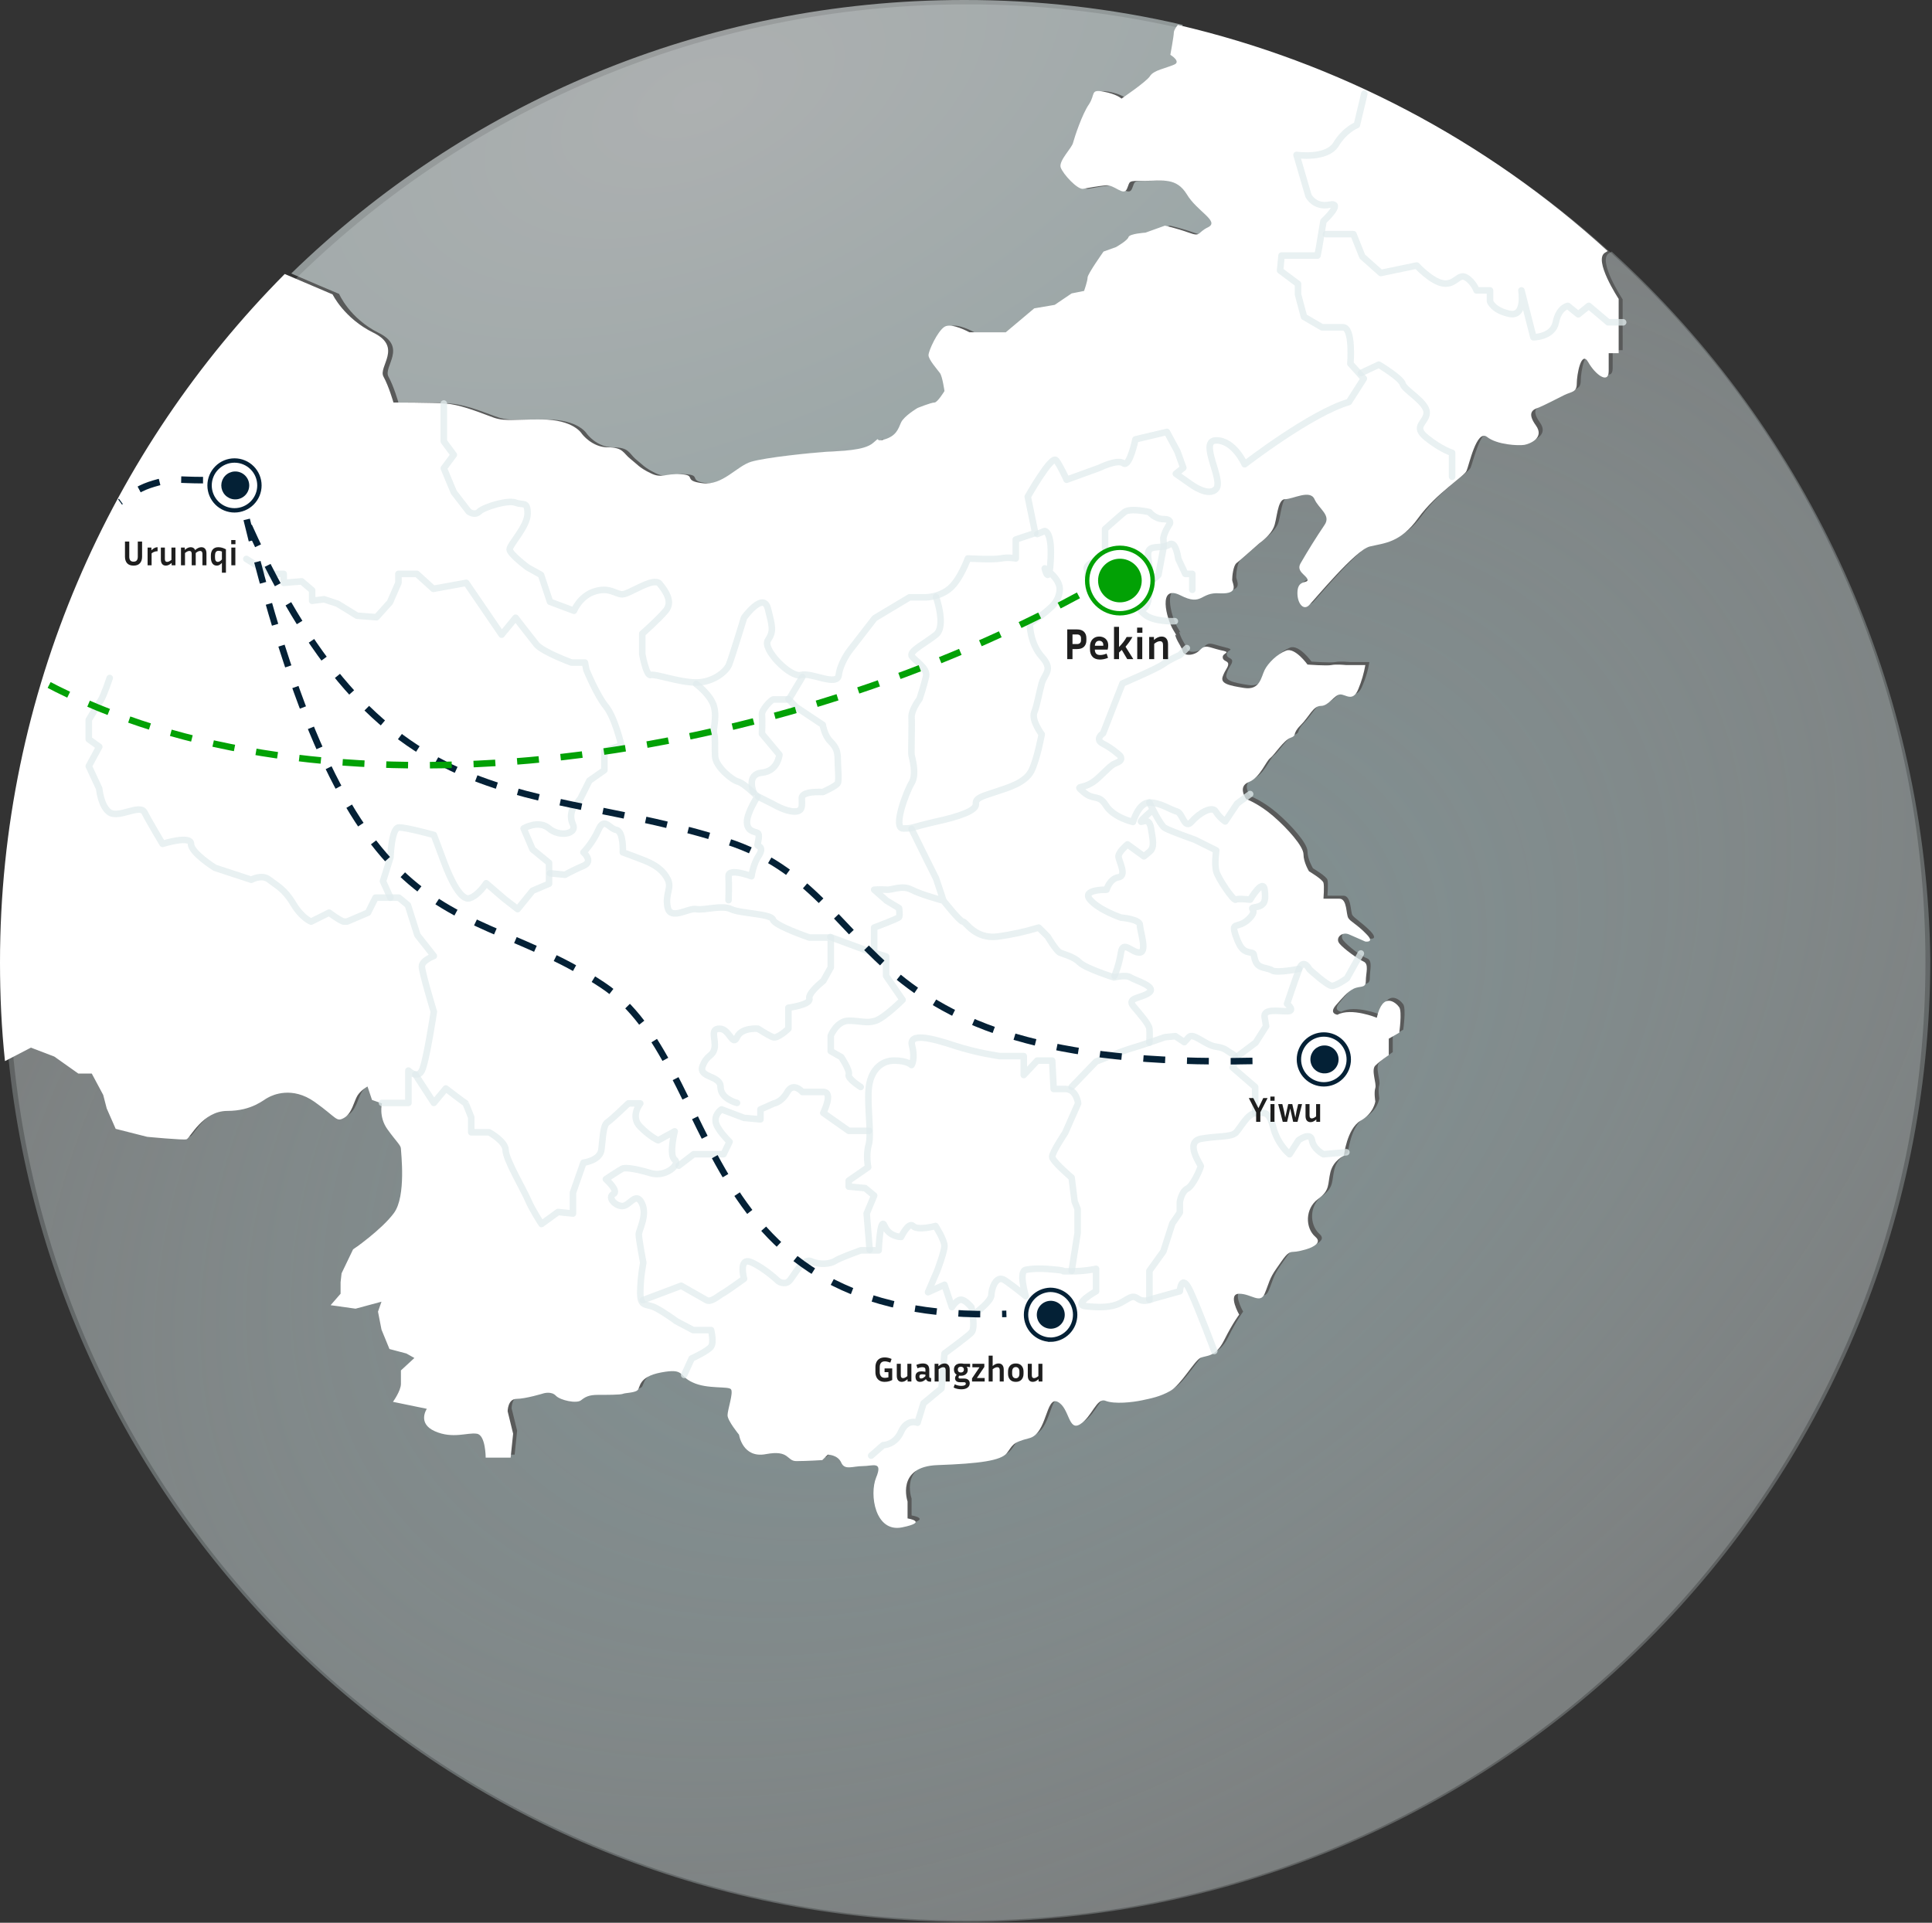 <svg width="885" height="881" viewBox="0 0 885 881" fill="none" xmlns="http://www.w3.org/2000/svg">
<rect x="0" y="0" width="885" height="881" fill="#333333" stroke="none"/>
<g clip-path="url(#clip0_4_36)">
<path d="M443 880C685.453 880 882 683.453 882 441C882 198.547 685.453 2 443 2C200.547 2 4 198.547 4 441C4 683.453 200.547 880 443 880Z" fill="url(#paint0_radial_4_36)" fill-opacity="0.2"/>
<path opacity="0.55" d="M173.38 152.47C186.85 159.09 175.43 168 177.94 172.56C180.46 177.13 182.51 184.43 182.51 184.43C182.51 184.43 200.11 184.43 206.27 184.89C212.44 185.34 219.74 188.09 226.37 190.59C232.99 193.1 235.27 192.19 250.13 192.19C265.2 192.19 268.86 198.81 268.86 198.81C268.86 198.81 273.42 204.97 280.74 204.97C288.04 204.97 288.04 207.48 291.01 210.22C294.21 212.73 295.13 214.33 300.38 216.84C305.63 219.35 307 216.84 314.31 217.3C321.62 217.75 314.77 220.5 324.14 221.4C333.5 222.55 339.67 213.65 346.29 211.6C352.92 209.54 373.7 207.48 380.56 207.03C387.18 206.57 398.14 206.57 402.26 202.92C406.36 199.27 402.26 202.92 407.51 201.32C412.76 199.72 413.68 196.76 415.05 193.56C416.42 190.36 422.59 186.94 422.59 186.94C422.59 186.94 428.75 184.43 430.35 184.43C431.95 184.43 434.92 179.18 434.92 179.18C434.92 179.18 433.78 172.56 432.87 170.96C431.72 169.36 427.61 164.8 427.61 162.75C427.61 160.69 431.72 151.79 434.92 149.74C438.12 147.68 446.34 152.24 446.34 152.24H463.02L476.04 141.29L485.4 139.69L493.17 134.44L498.88 133.3C498.88 133.3 500.48 128.74 500.48 127.14C500.48 125.54 507.78 115.27 507.78 115.27L513.5 113.21C513.5 113.21 518.75 110.01 519.21 108.65C519.67 107.05 526.98 106.59 526.98 106.59L535.88 103.39C535.88 103.39 541.14 104.54 546.85 106.59C552.56 108.65 550.5 106.59 555.75 104.09C561.01 101.57 550.5 96.78 545.94 89.02C541.37 81.26 534.97 82.86 526.74 82.86C518.53 82.86 520.12 82.86 518.53 86.51C516.93 90.16 512.82 84.45 508.7 84.91C504.6 85.37 500.94 86.05 498.42 86.51C495.92 86.96 489.06 79.89 488.14 76.69C487 73.49 493.4 67.79 493.86 65.29C494.31 62.77 497.96 52.27 501.16 47.71C504.36 43.14 501.62 41.09 507.79 42C513.96 43.14 516.01 45.2 516.01 45.2C516.01 45.2 527.43 37.43 529.03 34.92C530.63 32.42 536.34 31.27 540 29.67C543.65 28.07 538.4 25.11 538.4 25.11C538.4 25.11 540 16.21 540 14.84C540 14.15 540.91 12.78 541.83 11.41C508.952 3.772 475.304 -0.056 441.55 0C321.62 0 212.89 47.93 133.4 125.31C139.11 127.82 155.33 134.67 155.33 134.67C155.33 134.67 160.13 145.86 173.37 152.47H173.38Z" fill="url(#paint1_radial_4_36)"/>
<path opacity="0.55" d="M738.27 115.27C738.04 115.5 737.59 115.72 737.13 115.95C731.42 119.15 743.3 137.18 743.3 137.18V160.46H738.73V168.68C738.73 174.84 732.56 170.28 729.36 164.58C726.16 158.86 724.11 170.28 724.11 174.38C724.11 178.5 721.6 178.04 718.4 179.64C715.2 181.24 709.49 184.2 706.75 185.34C704.01 186.48 701.27 187.85 705.38 193.56C709.48 199.26 702.87 201.78 700.12 202.46C697.62 202.92 687.79 202.46 682.99 198.81C678.42 195.16 674.77 211.82 673.63 214.33C672.48 216.84 659.69 224.6 651.47 236.01C643.25 247.43 635.94 247.43 629.31 249.03C622.69 250.63 603.96 273.45 601.44 275.96C598.94 278.47 595.74 274.36 596.19 269.34C596.65 264.32 601.44 266.14 600.76 264.09C600.3 262.04 595.51 260.44 597.56 256.79C601.008 250.803 604.667 244.939 608.53 239.21C611.73 234.65 606.01 231.91 603.96 227.34C601.9 222.78 594.13 227.34 590.48 227.34C586.83 227.34 586.83 237.16 585.23 240.35C583.63 243.55 579.97 246.51 578.6 247.65C577 248.8 569.7 255.42 568.32 256.55C566.72 257.7 566.27 262.72 566.27 264.32C566.27 265.92 569.92 270.94 560.56 270.48C551.19 270.02 552.79 276.64 542.51 271.39C532.23 266.14 536.34 282.35 539.31 287.37C542.51 292.62 539.31 287.37 540.45 290.57C541.6 293.77 542.97 295.13 543.65 297.19C544.11 299.24 548.91 299.24 551.42 296.5C553.93 293.76 555.07 295.13 560.78 296.5C566.5 297.87 561.93 297.64 561.93 299.7C561.93 301.75 564.43 301.3 564.43 302.9C564.43 304.5 562.84 305.4 561.93 308.6C560.78 311.8 564.43 312.7 571.75 313.85C579.05 314.99 579.51 308.6 581.11 305.63C582.71 302.43 586.83 298.33 590.94 296.73C595.04 295.13 600.76 303.13 600.76 303.13C600.76 303.13 609.66 303.81 611.72 303.35C613.78 302.89 618.35 303.35 618.35 303.35H627.25C627.25 303.35 626.8 307.91 624.05 314.31C621.55 320.47 618.35 316.81 615.84 316.81C613.32 316.81 610.58 322.07 606.93 322.07C603.27 322.07 601.67 326.63 597.56 330.97C593.45 335.07 595.96 335.53 592.99 336.67C589.79 337.82 585.69 344.44 583.63 346.03C581.57 347.63 579.06 354.93 573.8 356.99C568.55 359.05 572.66 364.75 572.66 364.75C572.66 364.75 578.37 366.81 585 372.51C591.62 378.21 598.93 386.44 598.93 390.09C598.93 393.74 601.44 397.85 601.44 397.85C601.44 397.85 607.61 401.5 608.07 403.1C608.52 404.7 608.07 410.4 608.07 410.4H615.37C619.03 410.4 618.57 417.7 619.49 419.3C620.63 420.9 623.6 422.5 627.71 426.6C631.82 430.94 627.26 430.03 627.26 430.03L619.95 426.83C616.29 425.23 613.32 428.43 615.38 430.95C617.43 433.45 623.6 438.25 626.34 439.16C628.85 440.3 627.48 444.41 627.48 448.06C627.48 451.72 624.98 450.12 621.78 451.72C618.58 453.32 616.52 455.82 613.55 459.48C610.35 463.13 614.46 463.58 614.46 463.58C620.63 460.16 632.51 464.96 632.51 464.96C635.25 452.63 641.41 458.11 642.79 460.16C644.16 462.22 642.79 471.8 642.79 471.8L637.99 474.54V482.07C637.99 482.07 633.88 484.81 631.82 486.87C629.77 488.92 632.51 495.08 631.82 497.14C631.14 499.19 631.82 503.3 631.82 503.3C631.82 503.3 631.14 508.78 624.97 512.2C618.8 515.63 617.43 528.18 617.43 528.18C617.43 528.18 612.63 530.24 611.27 535.71C609.9 541.19 611.27 543.93 605.55 548.04C599.85 552.14 599.62 561.05 604.41 565.39C609.21 569.49 596.88 572.23 594.13 572.23C591.39 572.23 590.03 574.97 586.6 579.77C583.17 584.56 583.17 586.61 581.11 591.41C579.06 596.21 574.95 591.41 569.46 591.41C563.98 591.41 569.46 600.99 569.46 600.99C569.46 600.99 566.72 604.42 562.61 612.63C558.5 620.85 554.39 619.48 551.65 620.85C548.91 622.22 542.74 633.18 537.95 635.92C533.15 638.66 529.03 639.34 524.92 640.25C520.81 641.17 512.59 642.08 508.25 640.48C504.13 638.88 502.08 647.78 496.6 651.21C491.11 654.63 491.8 643.68 486.32 640.94C480.83 638.2 481.52 655.32 473.3 657.6C465.07 659.66 465.76 661.02 463.02 664.45C460.28 667.87 450.68 669.25 431.27 669.93C411.85 670.61 417.57 686.59 417.57 686.59V694.35C417.57 694.35 427.38 695.95 415.05 698.45C402.71 700.97 399.97 683.39 403.17 675.63C406.37 667.87 401.57 670.38 397 670.38C392.44 670.38 388.78 672.44 387.18 668.78C385.58 665.13 381.01 665.13 381.01 665.13L378.51 667.64C378.51 667.64 371.19 668.1 366.62 668.1C362.05 668.1 363.42 662.85 352.69 664.9C341.72 666.96 340.35 656 340.35 656C340.35 656 335.1 649.84 335.1 647.1C335.1 644.6 337.61 636.83 336.7 635.23C335.56 633.63 325.74 635.23 319.11 632.03C312.49 628.84 315.45 625.42 304.71 627.47C293.76 629.53 295.35 634.77 293.76 635.69C292.16 636.83 288.04 636.83 287.13 637.29C286.22 637.74 279.83 637.74 275.71 637.74C271.6 637.74 270 638.88 267.94 640.25C265.89 641.85 258.58 640.25 256.52 638.2C254.47 636.15 250.82 637.06 250.82 637.06C250.82 637.06 242.59 639.56 238.48 639.56C234.36 639.56 234.36 645.28 234.36 645.28L236.88 655.55L235.74 666.5H224.3C224.3 666.5 224.3 656.23 220.2 655.55C216.08 655.09 209.23 658.05 201 654.41C192.78 650.75 197.35 644.13 197.35 644.13L181.82 640.93C181.82 640.93 185.47 635.69 185.47 632.73V626.56L191.64 620.86L187.98 618.8L180.22 616.74L176.56 607.84L174.96 599.62L176.56 595.06L164.68 598.26L153.26 596.66L157.83 591.41V586.16L158.29 582.05L163.54 571.09C163.54 571.09 176.56 562.19 182.27 554.43C187.98 546.67 185.47 526.58 185.47 524.99C185.47 523.39 183.42 521.79 179.3 516.09C175.2 510.38 176.8 504.21 176.8 504.21L172.22 502.61L170.17 496.45C170.17 496.45 166.97 498.05 165.6 500.56C164 503.07 163.09 508.78 159.43 510.83C155.78 512.89 156.23 510.83 145.95 503.53C135.67 496.23 126.77 500.33 124.71 501.48C122.65 502.62 117.41 507.64 105.98 507.64C94.56 507.64 88.85 519.96 87.25 520.64C85.65 521.11 69.2 519.51 69.2 519.51L54.81 515.86L50.7 506.5L49.1 500.33L43.85 490.52H37.68L26.72 482.76L15.75 478.65L3.87 484.81C26.49 707.13 214.48 880.61 442.91 880.61C686.64 880.61 884.22 683.17 884.22 439.61C883.423 378.43 870.054 318.068 844.945 262.272C819.836 206.476 783.522 156.44 738.26 115.27H738.27Z" fill="url(#paint2_radial_4_36)"/>
<path d="M24.9 484.13L35.86 491.89H42.03L47.28 501.7L48.88 507.87L52.99 517.23L67.39 520.88C67.39 520.88 84.06 522.48 85.43 522.02C87.03 521.56 92.74 509.01 104.16 509.01C115.58 509.01 120.84 503.76 122.89 502.85C124.95 501.7 133.86 497.6 144.14 504.9C154.42 512.2 153.96 514.26 157.61 512.2C161.27 510.15 162.18 504.44 163.78 501.93C165.38 499.43 168.35 497.83 168.35 497.83L170.41 503.99L174.97 505.59C174.97 505.59 173.37 511.75 177.49 517.45C181.59 523.16 183.65 524.75 183.65 526.35C183.65 527.95 186.17 548.04 180.45 555.8C174.75 563.56 161.73 572.46 161.73 572.46L156.47 583.42L156.01 587.52V592.78L151.45 598.03L162.87 599.63L174.75 596.43L173.15 600.99L174.75 609.21L178.4 618.11L186.17 620.17L189.82 622.22L183.65 627.92V634.09C183.65 637.29 180 642.31 180 642.31L195.53 645.51C195.53 645.51 190.96 652.12 199.19 655.78C207.41 659.43 214.26 656.23 218.38 656.92C222.48 657.37 222.48 667.87 222.48 667.87H233.91L235.05 656.92L232.54 646.65C232.54 646.65 232.54 640.94 236.64 640.94C240.76 640.94 248.98 638.43 248.98 638.43C248.98 638.43 252.64 637.29 254.69 639.57C256.75 641.62 264.06 643.22 266.12 641.62C268.17 640.02 269.77 639.12 273.88 639.12C277.99 639.12 284.16 639.12 285.3 638.66C286.22 638.2 290.56 638.2 291.93 637.06C293.53 635.92 291.93 630.9 302.89 628.84C313.86 626.79 310.66 630.44 317.29 633.41C323.91 636.61 333.96 635.01 334.87 636.61C336.01 638.2 333.27 645.96 333.27 648.47C333.27 650.98 338.53 657.37 338.53 657.37C338.53 657.37 340.13 668.33 350.86 666.27C361.83 664.22 360.23 669.47 364.8 669.47C369.36 669.47 376.67 669.01 376.67 669.01L379.19 666.51C379.19 666.51 383.75 666.51 385.35 670.16C386.95 673.81 390.61 671.76 395.18 671.76C399.74 671.76 404.54 669.24 401.34 677C398.14 684.76 400.89 702.34 413.22 699.83C425.56 697.32 415.73 695.72 415.73 695.72V687.96C415.73 687.96 410.25 671.98 429.44 671.3C448.86 670.61 458.45 669.24 461.19 665.82C463.93 662.39 463.25 661.02 471.47 658.97C479.69 656.92 479.01 639.57 484.49 642.31C489.97 645.05 489.29 656.01 494.77 652.58C500.25 649.16 502.31 640.25 506.42 641.85C510.53 643.45 518.75 642.54 523.09 641.62C527.21 640.72 531.32 640.02 536.11 637.29C540.91 634.55 547.08 623.59 549.82 622.22C552.56 620.85 556.67 622.22 560.78 614C564.9 605.79 567.64 602.36 567.64 602.36C567.64 602.36 562.15 592.78 567.64 592.78C573.12 592.78 577.24 597.58 579.29 592.78C581.34 587.98 581.34 585.93 584.77 581.14C588.2 576.34 589.57 573.6 592.31 573.6C595.05 573.6 607.38 570.86 602.59 566.76C597.79 562.65 597.79 553.75 603.73 549.41C609.43 545.3 608.07 542.56 609.43 537.08C610.81 531.6 615.61 529.55 615.61 529.55C615.61 529.55 616.98 517.23 623.14 513.57C629.31 510.15 630 504.67 630 504.67C630 504.67 629.31 500.57 630 498.51C630.68 496.45 627.94 490.29 630 488.24C632.05 486.18 636.16 483.44 636.16 483.44V475.91L640.96 473.17C640.96 473.17 642.33 463.58 640.96 461.53C639.59 459.48 633.42 454 630.68 466.33C630.68 466.33 619.03 461.53 612.64 464.95C612.64 464.95 608.75 464.5 611.72 460.85C614.92 457.19 616.98 454.68 619.95 453.08C623.15 451.48 625.65 453.08 625.65 449.43C625.65 445.78 627.25 441.67 624.52 440.53C622 439.39 615.61 434.83 613.55 432.31C611.5 429.81 614.69 426.61 618.12 428.21L625.42 431.41C625.42 431.41 630 432.09 625.89 427.98C621.77 423.64 618.58 422.28 617.66 420.68C616.52 419.08 617.21 411.78 613.55 411.78H606.25C606.25 411.78 606.7 406.07 606.25 404.47C605.78 402.87 599.62 399.22 599.62 399.22C599.62 399.22 597.1 395.11 597.1 391.46C597.1 387.81 589.8 379.59 583.17 373.88C576.54 368.18 570.84 366.12 570.84 366.12C570.84 366.12 566.72 360.42 571.98 358.36C577.23 356.3 579.74 349 581.8 347.4C583.86 345.8 587.97 339.19 591.17 338.05C594.37 336.9 591.62 336.45 595.73 332.34C599.85 328.23 601.44 323.44 605.1 323.44C608.75 323.44 611.27 318.19 614 318.19C616.52 318.19 619.72 321.84 622.23 315.68C623.699 312.156 624.772 308.481 625.43 304.72H616.52C616.52 304.72 611.95 304.26 609.9 304.72C607.84 305.18 598.93 304.49 598.93 304.49C598.93 304.49 593.23 296.5 589.11 298.1C585 299.7 580.89 303.8 579.29 307C577.69 310.2 577.23 316.36 569.92 315.22C562.62 314.08 558.96 313.16 560.1 309.97C561.24 306.77 562.61 305.87 562.61 304.27C562.61 302.67 560.1 303.12 560.1 301.07C560.1 299.01 564.67 299.01 558.96 297.87C553.25 296.5 552.33 295.13 549.59 297.87C547.08 300.61 542.29 300.61 541.83 298.56C541.37 296.5 539.77 294.9 538.63 291.94C537.49 288.74 540.68 293.99 537.49 288.74C534.29 283.49 530.17 267.51 540.69 272.76C550.96 278.01 549.59 271.16 558.73 271.86C568.09 272.31 564.43 267.29 564.43 265.69C564.43 264.09 564.9 259.07 566.5 257.93C568.1 256.79 575.4 250.17 576.77 249.03C578.37 247.88 582.03 244.92 583.4 241.73C585 238.53 585 228.71 588.65 228.71C592.31 228.71 600.07 224.15 602.13 228.71C604.18 233.28 609.9 236.01 606.7 240.58C602.838 246.309 599.179 252.173 595.73 258.16C593.68 261.81 598.25 263.41 598.93 265.46C599.39 267.51 594.82 265.46 594.36 270.71C593.91 275.96 596.87 280.07 599.62 277.33C602.12 274.82 620.86 251.99 627.48 250.4C634.11 248.8 641.42 248.8 649.64 237.38C657.87 225.98 670.89 218.21 671.8 215.7C672.94 213.19 676.37 196.53 681.16 200.18C685.73 203.83 695.56 204.28 698.3 203.83C700.8 203.37 707.66 200.63 703.55 194.93C699.44 189.23 701.95 187.63 704.92 186.71C707.66 185.57 713.37 182.61 716.57 181.01C719.77 179.41 722.28 179.87 722.28 175.76C722.28 171.65 724.34 160.24 727.53 165.94C730.73 171.64 736.9 176.21 736.9 170.05V161.83H741.47V136.95C741.47 136.95 729.59 118.92 735.3 115.73C735.76 115.5 735.99 115.27 736.44 115.04C680.773 64.192 612.97 28.506 539.54 11.41C538.4 12.78 537.71 14.15 537.71 14.84C537.71 16.44 536.11 25.11 536.11 25.11C536.11 25.11 541.37 28.31 537.71 29.67C534.06 31.27 528.35 32.18 526.75 34.92C525.15 37.43 513.73 45.19 513.73 45.19C513.73 45.19 511.67 43.14 505.5 41.99C499.34 40.86 501.85 43.14 498.88 47.71C495.68 52.27 492.26 62.77 491.58 65.28C491.11 67.79 484.95 73.5 485.86 76.69C487 79.89 493.63 86.97 496.14 86.51C498.65 86.05 502.31 85.37 506.42 84.91C510.53 84.45 514.64 90.16 516.24 86.51C517.84 82.86 516.24 82.86 524.47 82.86C532.69 82.86 538.85 81.26 543.65 89.02C548.22 96.78 558.73 101.35 553.48 104.08C548.22 106.6 550.28 108.65 544.57 106.6C538.85 104.54 533.6 103.4 533.6 103.4L524.7 106.6C524.7 106.6 517.38 107.05 516.93 108.65C516.47 110.25 511.22 113.21 511.22 113.21L505.5 115.27C505.5 115.27 498.2 125.54 498.2 127.14C498.2 128.74 496.6 133.3 496.6 133.3L490.89 134.44L483.12 139.69L473.75 141.29L460.73 152.25H444.06C444.06 152.25 435.84 147.68 432.64 149.74C429.44 151.79 425.33 160.69 425.33 162.74C425.33 164.8 429.44 169.37 430.58 170.96C431.72 172.56 432.64 179.18 432.64 179.18C432.64 179.18 429.44 184.43 428.07 184.43C426.47 184.43 420.3 186.94 420.3 186.94C420.3 186.94 414.13 190.59 412.76 193.56C411.39 196.76 410.48 199.72 405.23 201.32C399.97 202.92 404.08 199.27 399.97 202.92C395.87 206.57 384.9 206.57 378.27 207.02C371.65 207.48 350.87 209.54 344.01 211.59C337.38 213.65 330.99 222.55 321.85 221.41C312.49 220.27 319.34 217.75 312.03 217.3C304.72 216.84 303.12 219.35 298.1 216.84C292.84 214.34 291.93 212.74 288.73 210.22C285.53 207.72 285.53 204.97 278.45 204.97C271.15 204.97 266.57 198.81 266.57 198.81C266.57 198.81 262.92 192.19 247.84 192.19C232.76 192.19 230.71 193.33 224.09 190.59C217.46 188.09 210.15 185.34 203.99 184.89C197.82 184.43 180.23 184.43 180.23 184.43C180.23 184.43 178.17 177.13 175.66 172.56C173.15 168 184.56 159.09 171.09 152.47C157.61 145.85 152.36 134.9 152.36 134.9C152.36 134.9 136.37 128.05 130.43 125.54C50.93 205.66 0 317.27 0 440.99C0 456.29 0.69 471.35 2.28 486.19L14.16 480.02L24.9 484.12V484.13Z" fill="white"/>
<path opacity="0.75" d="M190.28 492.35L198.73 505.35L204.21 498.74C204.21 498.74 213.12 505.58 213.12 505.36C213.12 504.9 215.86 511.98 215.86 511.98V518.82H224.08C224.08 518.82 231.62 522.93 231.62 527.04C231.62 531.14 239.85 545.07 241.9 549.87C243.96 554.66 248.07 560.82 248.07 560.82L255.61 555.34L262.46 556.03V546.44L267.26 532.74C267.26 532.74 274.8 531.84 275.48 526.81C276.17 521.79 276.17 515.63 278.22 514.26C280.28 512.89 287.82 505.58 287.82 505.58H293.3C293.3 505.58 288.5 511.52 293.3 516.31C298.1 521.11 301.52 522.48 301.52 522.48L309.06 518.37C309.06 518.37 306.32 529.32 309.06 531.37C311.8 533.43 304.95 539.59 298.1 537.54C291.24 535.49 286.44 534.8 285.07 535.49C283.7 536.17 277.54 540.28 277.54 540.28C277.54 540.28 283.7 545.76 280.96 547.13C278.22 548.5 281.65 552.6 285.08 552.6C288.5 552.6 291.24 545.76 293.98 551.23C296.73 556.71 292.61 563.56 292.61 565.61C292.61 567.67 294.67 578.62 294.67 578.62C294.67 578.62 293.3 585.47 293.3 592.32C293.3 599.17 296.04 597.12 300.15 599.17C304.26 601.22 309.75 605.33 309.75 605.33L317.51 609.44H325.74C325.74 609.44 327.11 614.92 325.74 616.97C324.36 619.03 316.83 622.45 316.83 622.45L313.4 629.98" stroke="#E1ECED" stroke-width="3" stroke-miterlimit="10" stroke-linecap="round" stroke-linejoin="round"/>
<path opacity="0.75" d="M294.44 595.75L312.03 589.12C312.03 589.12 321.63 594.6 323.68 595.75C325.74 596.89 329.16 593.69 331.22 592.55C333.27 591.41 340.82 585.93 340.82 585.93C340.82 585.93 338.07 575.66 344.24 578.4C350.4 581.14 356.57 587.07 356.57 587.07C356.57 587.07 359.31 588.9 361.37 587.07C363.43 585.24 367.54 576.11 371.65 577.94C375.76 579.77 380.55 579.08 382.61 577.71C384.67 576.34 394.26 572.91 394.26 572.91H402.49C402.49 572.91 403.17 556.71 405.23 561.74C407.28 566.76 412.76 566.76 412.76 566.76C412.76 566.76 416.19 559.68 418.25 561.74C420.3 564.02 428.53 561.74 428.53 561.74C428.53 561.74 432.63 568.13 432.63 570.87C432.63 573.6 429.21 582.51 429.21 582.51L425.1 592.09L432.64 588.67L436.06 598.94C436.06 598.94 438.12 595.52 440.18 595.52C442.23 595.52 444.98 598.94 444.98 598.94C444.98 598.94 447.03 608.53 444.98 610.58C442.92 612.63 432.64 620.17 432.64 620.17L431.27 636.15L423.04 642.99L420.3 651.89C420.3 651.89 415.5 649.84 412.76 656C410.02 662.17 404.54 662.17 404.54 662.17L399.06 666.96M203.3 184.89V202.23L207.87 208.4L203.3 214.56L207.87 225.52L214.72 234.42C214.72 234.42 217.46 236.47 219.52 234.42C221.57 232.36 232.54 228.94 236.19 230.31C239.62 231.68 241.67 229.4 241.67 235.33C241.67 241.26 233.45 249.48 233.45 251.76C233.45 253.82 241.67 259.98 241.67 259.98L247.84 263.41L251.95 275.73L262.92 279.84C262.92 279.84 265.66 272.99 272.52 270.94C279.36 268.88 281.88 272.31 285.08 272.31C288.28 272.31 299.47 264.09 302.21 267.51C304.95 270.94 308.37 275.73 304.95 279.84C301.52 283.94 294.21 290.34 294.21 290.34V299.7C294.21 299.7 296.04 309.97 298.1 309.29C300.15 308.6 311.11 312.71 318.88 312.71C326.42 312.71 332.58 307.91 333.96 304.49C335.33 301.07 340.81 283.04 340.81 283.04C340.81 283.04 349.71 270.71 351.77 278.93C353.83 287.14 354.52 289.2 351.77 293.31C349.03 297.41 362.05 310.65 366.85 309.29C371.65 307.91 383.53 314.76 384.21 309.29C384.9 303.81 389.01 298.33 389.01 298.33L400.66 283.26L416.65 273.68H424.19C424.19 273.68 430.35 273.68 435.15 269.57C439.95 265.46 443.37 255.87 443.37 255.87C443.37 255.87 455.02 256.56 458.45 255.87C461.88 255.19 465.3 255.87 465.3 255.87V247.2L474.21 244.23L470.79 227.57C470.79 227.57 481.75 208.17 483.8 210.91C485.86 213.65 488.6 219.81 488.6 219.81L503.68 214.33C503.68 214.33 511.9 210.23 514.64 212.28C517.38 214.33 520.12 201.32 520.12 201.32L534.52 197.9L539.32 206.8L542.05 214.33L538.63 217.07L545.48 221.87C545.48 221.87 553.7 228.03 557.13 223.92C560.56 219.81 548.91 201.78 557.13 201.78C565.35 201.78 570.15 212.73 570.15 212.73C570.15 212.73 600.53 189.23 617.89 184.2L624.74 173.47L618.58 166.63C618.58 166.63 619.95 149.96 615.15 149.96H605.55L597.33 145.17L594.59 134.9V130.1L586.37 123.94L587.05 117.1H603.5L604.18 113.67L606.24 101.34C606.24 101.34 615.84 92.44 608.98 93.81C602.13 95.18 599.38 89.71 599.38 89.71L593.91 70.99C593.91 70.99 607.61 73.04 611.95 66.19C616.06 59.35 621.55 57.29 621.55 57.29L624.97 42.91" stroke="#E1ECED" stroke-width="3" stroke-miterlimit="10" stroke-linecap="round" stroke-linejoin="round"/>
<path opacity="0.75" d="M743.52 147.68H736.67L727.77 140.15L722.97 144.03L718.17 140.15C718.17 140.15 714.06 140.83 712.69 147.68C711.32 154.53 702.41 154.53 702.41 154.53L696.93 133.07C696.93 133.07 698.98 145.4 691.44 143.8C683.9 142.2 682.54 138.1 682.54 138.1V133.07H676.37C676.37 133.07 675 129.19 671.57 127.14C668.14 125.08 666.77 130.56 661.29 129.88C655.81 129.19 648.96 121.66 648.96 121.66L632.51 125.08L624.06 117.55L619.95 107.28H607.38M623.37 170.96L631.6 167.08C631.6 167.08 641.87 173.24 642.56 175.98C643.25 178.72 653.53 184.2 653.53 189C653.53 193.79 646.67 195.16 653.53 200.64C660.38 206.11 665.17 207.48 665.17 207.48V218.44M446.8 601.68C446.8 601.68 454.11 596.2 454.11 593.46C454.11 590.72 456.17 583.87 460.28 586.61C464.38 589.35 469.88 593.91 469.88 593.91C469.88 593.91 466.44 582.51 469.88 581.82C473.3 581.14 478.09 581.14 484.26 581.82C490.43 582.51 483.58 582.51 490.43 582.51C497.28 582.51 502.08 581.37 502.08 581.37V591.64C502.08 591.64 491.11 597.8 497.28 598.48C503.45 599.17 508.93 599.17 513.04 597.11C517.16 595.06 518.53 593.01 521.27 595.06C524.01 597.11 528.12 595.06 528.12 595.06L540.45 591.64C540.45 591.64 541.14 582.74 545.25 591.64C549.36 600.54 556.22 619.03 556.22 619.03" stroke="#E1ECED" stroke-width="3" stroke-miterlimit="10" stroke-linecap="round" stroke-linejoin="round"/>
<path opacity="0.75" d="M490.89 582.28L493.63 564.93V553.97L492.26 550.55L490.89 539.59C490.89 539.59 481.98 532.06 481.98 530.01C481.98 527.95 487.92 519.05 487.92 519.05L493.86 505.58C493.86 505.58 493.17 498.96 487.92 498.96H482.66L481.98 485.96H475.12L468.96 492.57V483.9H457.99C457.99 483.9 447.71 482.53 437.21 479.1C426.93 475.68 416.19 472.94 417.79 479.1C419.39 485.27 417.56 488 417.56 488C417.56 488 415.73 485.95 409.56 485.95C403.4 485.95 398.6 490.75 397.92 498.96C397.23 507.18 399.29 519.74 397.92 524.53C396.55 529.33 397.69 534.8 397.69 534.8L388.78 540.96V543.7L396.32 544.39L400.43 547.81L397 556.03L398.37 572.69" stroke="#E1ECED" stroke-width="3" stroke-miterlimit="10" stroke-linecap="round" stroke-linejoin="round"/>
<path opacity="0.75" d="M398.14 518.14H388.78L377.13 509.92C377.13 509.92 381.93 500.33 377.13 500.33H367.53C367.53 500.33 363.43 495.54 360.68 500.33C357.94 505.13 354.52 505.58 354.52 505.58L348.35 508.32V512.89L340.81 512.2L330.53 508.32C330.53 508.32 327.56 510.15 327.79 513.57C327.79 517 334.19 523.16 334.19 523.16L331.44 528.86H317.74L310.89 534.12M337.61 505.36C337.61 505.36 330.07 503.53 330.07 498.06C330.07 492.57 319.8 493.94 321.85 488.46C323.91 482.99 326.42 484.36 327.33 480.25C328.02 476.14 325.05 471.35 329.62 471.35C334.19 471.35 335.56 479.79 337.62 475.23C339.67 470.66 347.21 471.35 347.21 471.35C347.21 471.35 351.77 474.31 354.06 475.23C356.12 476.13 361.14 471.35 361.14 471.35V461.75C361.14 461.75 371.42 460.39 370.74 457.65C370.04 454.91 377.13 449.43 377.13 449.43L380.56 443.27V429.57H370.73C370.73 429.57 354.74 424.1 354.06 421.36C353.37 418.62 338.98 418.62 334.87 416.56C330.76 414.51 322.54 417.25 318.88 416.56C315.45 415.88 307.23 421.81 305.86 415.88C304.49 409.72 307.92 406.98 305.86 402.87C303.81 398.77 300.38 396.71 297.64 395.34C294.9 393.97 285.3 390.54 285.3 390.54C285.3 390.54 285.76 380.96 282.33 380.27C278.91 379.59 276.85 374.11 274.11 380.27C271.37 386.44 267.26 390.54 267.26 390.54C267.26 390.54 272.06 394.65 267.26 396.71C264.379 397.94 261.559 399.309 258.81 400.81L251.95 400.13" stroke="#E1ECED" stroke-width="3" stroke-miterlimit="10" stroke-linecap="round" stroke-linejoin="round"/>
<path opacity="0.75" d="M318.88 313.4C318.88 313.4 325.73 318.42 327.11 323.9C328.48 329.37 326.42 334.17 327.11 336.22C327.79 338.27 327.33 341.7 327.56 346.49C327.79 351.29 335.33 357.45 338.06 358.13C340.81 358.82 346.98 364.98 346.98 364.98C346.98 364.98 342.18 372.28 342.18 376.62C342.18 380.96 345.61 380.96 346.98 381.64C348.35 382.33 346.98 386.44 346.98 387.12C346.98 387.81 350.18 387.81 347.66 391.92C344.92 396.02 344.24 401.5 344.24 401.5C344.24 401.5 333.5 397.4 333.73 401.5C333.96 405.6 333.73 412.46 333.73 412.46" stroke="#E1ECED" stroke-width="3" stroke-miterlimit="10" stroke-linecap="round" stroke-linejoin="round"/>
<path opacity="0.75" d="M345.15 362.93C345.15 362.93 341.72 354.71 349.03 354.03C356.34 353.33 357.03 345.81 357.03 345.81L349.03 336.21C349.03 336.21 349.26 329.37 349.03 327.31C348.81 325.26 353.37 320.47 354.29 320.47H361.37L367.54 310.2M526.52 595.52V582.28L532.92 573.38L537.02 560.59L540.45 555.57V550.77C540.45 550.77 541.14 545.99 543.88 544.62C546.62 543.25 550.05 535.02 550.05 534.34C550.05 533.66 542.51 523.39 550.05 521.79C557.59 520.42 563.75 521.11 566.04 519.05C568.09 517 571.52 510.15 574.94 510.15C578.37 510.15 581.11 508.1 583.17 516.31C585.23 524.53 590.71 528.87 590.71 528.87L594.82 522.47C594.82 522.47 600.3 518.37 600.99 522.47C601.67 526.58 606.24 528.87 606.24 528.87L616.74 527.95" stroke="#E1ECED" stroke-width="3" stroke-miterlimit="10" stroke-linecap="round" stroke-linejoin="round"/>
<path opacity="0.75" d="M574.95 509.92V498.05L564.67 489.15C564.67 489.15 567.41 484.35 564.67 482.99C561.93 481.62 561.7 480.25 556.9 479.56C552.1 478.88 546.62 472.94 544.57 475.23L542.51 477.51L538.4 474.77L533.6 475.23C533.6 475.23 523.32 478.88 518.52 480.25C513.72 481.62 502.08 486.41 502.08 486.41L490.88 498.05M394.26 498.05C394.26 498.05 388.1 494.17 388.78 492.35C389.47 490.52 385.35 484.35 385.35 484.35L380.55 481.62V474.54C380.55 474.54 383.3 467.69 388.78 467.69C394.26 467.69 397 469.06 401.12 467.69C405.22 466.32 413.45 458.11 413.45 458.11L405.91 447.15V438.25L397.01 435.51L380.33 429.35M361.14 320.24L364.57 323.89L376.9 332.11C376.9 332.11 377.59 336.91 380.33 339.64C383.07 342.38 383.75 344.44 383.75 347.86C383.75 351.28 384.44 357.45 383.75 358.82C383.07 360.19 376.9 362.92 376.9 362.92C376.9 362.92 367.3 362.24 367.3 365.66C367.3 369.09 368 371.83 363.88 371.83C359.77 371.83 354.06 368.4 354.06 368.4L347.21 364.98M428.75 273.45C428.75 273.45 433.55 286.92 428.75 290.8C423.95 294.68 416.88 298.1 417.56 300.38C418.48 302.44 425.1 305.86 424.19 309.97C423.27 314.07 421.22 320.24 421.22 320.24C421.22 320.24 417.56 325.04 417.56 328.46C417.79 331.88 417.33 345.12 417.56 346.03C417.79 347.18 420.07 354.71 417.56 358.82C415.05 362.92 408.88 379.59 413.68 379.59C418.48 379.59 416.42 379.36 428.07 376.62C439.72 374.11 447.26 371.37 447.03 368.4C446.8 365.66 449.54 364.98 455.71 362.93C461.88 360.87 469.41 358.82 472.38 353.33C475.13 347.86 477.18 336.45 477.18 336.45C477.18 336.45 472.38 330.05 473.75 326.4C475.13 322.98 475.81 318.19 477.18 313.17C478.55 308.37 482.66 307 477.18 300.84C471.7 294.68 471.7 285.78 471.7 285.78C471.7 285.78 478.55 280.98 479.92 279.61C481.29 278.24 484.72 276.19 485.4 270.71C486.09 265.23 478.55 260.44 478.55 260.44C478.55 260.44 480.61 269.34 481.29 256.33C481.98 243.32 478.55 243.32 478.55 243.32L475.12 244.69M543.65 296.96L540.45 300.16C540.45 300.16 535.65 302.21 532.92 304.26C530.17 306.32 514.18 313.16 514.18 313.16L510.08 323.66L505.28 335.99C505.28 335.99 501.17 338.73 505.28 340.79C509.38 342.84 512.82 346.03 512.82 346.03C512.82 346.03 514.87 347.86 512.13 349.23C509.39 350.6 510.53 349.23 503.45 356.08C496.37 362.93 491.57 358.82 496.37 362.93C501.17 367.03 503.22 363.61 506.65 369.09C510.07 374.57 518.98 376.62 518.98 376.62C518.98 376.62 521.49 367.72 526.52 367.72C531.55 367.72 536.34 371.14 539.08 371.82C541.83 372.52 542.51 380.5 545.94 376.39C549.36 372.51 555.3 369.09 556.9 371.83C558.028 373.624 559.503 375.175 561.24 376.39L566.72 368.18L572.66 363.84" stroke="#E1ECED" stroke-width="3" stroke-miterlimit="10" stroke-linecap="round" stroke-linejoin="round"/>
<path opacity="0.75" d="M623.37 436.88L616.97 448.29C616.97 448.29 612.18 451.72 610.12 451.72C608.07 451.72 599.85 444.18 599.85 444.18C599.85 444.18 597.1 438.7 595.05 444.18C592.99 449.66 589.57 459.93 589.57 459.93C589.57 459.93 593.67 463.36 589.57 463.36C585.45 463.36 578.6 461.99 579.29 466.1L579.97 470.2L575.17 477.74L566.04 484.58M400.43 436.42V425.01C400.43 425.01 411.39 420.91 411.85 420.21C412.31 419.53 411.85 416.11 411.85 416.11L406.14 412.68L400.43 407.66C400.43 407.66 403.63 407.43 406.14 407.66C408.65 407.89 413.22 405.38 417.56 407.66C421.9 409.94 432.18 412.68 432.18 412.68M432.18 412.68L428.75 402.41L424.65 394.2L417.56 379.82M432.18 412.68C432.18 412.68 439.72 422.28 441.08 422.28C442.46 422.28 446.58 430.48 457.08 429.12C463.424 428.257 469.688 426.883 475.81 425.01L479.92 429.11C479.92 429.11 483.58 435.28 485.4 436.42C487.46 437.34 491.8 438.25 494.54 440.99C497.28 443.73 510.3 447.84 510.3 447.84C510.3 447.84 515.78 446.47 517.84 447.84C519.9 449.21 529.72 451.94 526.52 454.68C523.32 457.42 515.78 456.97 519.22 461.08C522.64 465.18 526.29 469.29 526.52 471.35C526.75 473.4 526.52 477.74 526.52 477.74" stroke="#E1ECED" stroke-width="3" stroke-miterlimit="10" stroke-linecap="round" stroke-linejoin="round"/>
<path opacity="0.75" d="M526.52 367.72C526.52 367.72 531.32 377.99 533.6 379.36C535.89 380.73 547.53 384.84 547.53 384.84L557.13 389.64C557.13 389.64 556.22 395.79 557.13 399.22C558.04 402.64 565.13 412.92 566.03 412.22C566.95 411.54 572.66 412.22 572.66 412.22C572.66 412.22 578.6 402.18 579.29 407.66C579.97 412.91 579.29 414.96 575.17 415.66C571.07 416.34 577 416.34 571.97 421.13C566.95 425.93 563.75 421.82 566.04 428.66C568.32 435.51 570.38 435.96 572.66 436.42C575.17 436.88 573.8 437.11 575.17 440.53C576.55 443.96 580.66 443.27 582.71 444.64C584.77 446.01 595.05 443.95 595.05 443.95M527.2 371.83C527.2 371.83 522.64 375.71 522.64 376.39C522.64 377.31 526.29 373.89 527.21 379.36C528.11 384.84 529.03 388.26 526.52 390.31L524.01 392.37L516.47 386.89C516.47 386.89 512.36 390.32 512.36 392.37C512.36 394.42 516.47 401.27 512.36 401.96C508.25 402.64 506.88 407.66 506.88 407.66C506.88 407.66 495.23 407.43 499.34 412.23C503.44 417.03 513.5 420.44 513.5 420.44C513.5 420.44 522.18 421.13 522.18 423.87C522.18 426.61 525.61 435.97 522.18 436.42C518.75 436.88 514.41 430.49 513.5 436.42C512.59 442.36 510.53 447.15 510.53 447.15M532.92 251.3C532.92 251.3 533.15 249.71 532.92 247.2C532.69 244.69 535.89 239.9 535.89 239.9C535.89 239.9 536.8 237.84 532.92 237.84C529.03 237.84 526.52 234.64 526.52 234.64C526.52 234.64 517.84 232.59 515.1 234.64C512.59 236.7 506.2 242.41 506.2 242.41V251.08C506.2 251.08 510.3 255.18 506.2 255.64C502.08 256.1 496.6 259.3 497.97 260.89C499.34 262.49 495.68 265 502.54 266.6C509.16 268.2 514.87 271.17 521.27 269.11C527.43 267.06 530.63 263.41 530.63 263.41L532.92 251.31V251.3Z" stroke="#E1ECED" stroke-width="3" stroke-miterlimit="10" stroke-linecap="round" stroke-linejoin="round"/>
<path opacity="0.75" d="M546.16 270.25V262.95H542.96L539.76 256.1C539.76 256.1 538.63 247.43 535.66 249.48C532.69 251.54 527.66 249.71 526.29 252.22C524.69 254.73 528.35 262.72 526.29 265.46C524.24 268.43 527.43 270.02 525.84 275.73C524.24 281.43 520.12 277.79 524.24 281.43C528.34 285.09 538.17 284.63 538.17 284.63M174.97 505.36H187.08V490.52C187.08 490.52 191.19 494.62 193.25 490.52C195.3 486.42 198.73 463.58 198.73 463.58C198.73 463.58 193.25 445.55 193.25 442.81C193.25 440.07 198.73 438.02 198.73 438.02L191.19 428.43L186.85 414.73L182.74 411.31H172L168.58 418.16L158.98 422.27H157.61C156.24 422.27 150.76 418.17 150.76 418.17L142.54 422.27C142.54 422.27 138.43 420.9 134.31 414.05C130.21 407.21 126.78 405.84 123.35 403.1C119.92 400.36 115.13 403.1 115.13 403.1L98.45 397.62C98.45 397.62 87.49 390.77 87.49 386.66C87.49 382.56 74.47 386.66 74.47 386.66C74.47 386.66 68.3 376.39 66.24 372.28C64.19 368.18 54.59 375.02 50.25 372.28C46.15 369.54 45.45 361.33 45.45 361.33L40.66 351.06L45.46 342.16L40.66 338.73V329.83C40.66 329.83 44.77 322.98 46.14 320.93C47.51 318.87 50.25 310.65 50.25 310.65" stroke="#E1ECED" stroke-width="3" stroke-miterlimit="10" stroke-linecap="round" stroke-linejoin="round"/>
<path opacity="0.75" d="M178.86 411.31L175.43 403.78L178.86 392.83C178.86 392.83 179.31 379.13 182.74 379.13C186.4 379.13 198.73 382.56 198.73 382.56L203.53 395.34C206.27 402.64 211.06 412.91 215.18 411.54C219.28 410.17 222.71 404.69 222.71 404.69L230.94 411.77L237.1 416.57L243.96 408.12L251.5 404.92V395.34L243.96 389.17L239.85 379.59C239.85 379.59 246.7 375.48 251.5 379.59C256.3 383.69 264.52 382.09 262.46 377.76C260.4 373.43 262.69 370 262.69 370L265.89 365.9L269.99 357.68L276.85 352.88V344.21L284.62 341.47C284.62 341.47 281.65 328.69 277.54 323.67C273.42 318.64 268.63 307 268.63 307L267.94 303.58H261.77C261.77 303.58 248.76 298.78 245.79 295.36C243.04 291.94 236.19 283.04 236.19 283.04L229.79 290.8L213.58 267.06L198.5 269.8L190.96 262.95H182.51V267.05L178.63 275.96L172.46 282.81L163.56 282.12L154.64 276.64L148.48 274.59L142.99 275.28V270.48L138.19 266.38L129.97 267.06V262.95H123.81L112.84 256.1" stroke="#E1ECED" stroke-width="3" stroke-miterlimit="10" stroke-linecap="round" stroke-linejoin="round"/>
<path d="M114 241C176.804 380.461 242.998 356.487 333 385.5C408.874 409.962 382.501 492.846 583.524 485.847" stroke="#042136" stroke-width="3" stroke-dasharray="10 10"/>
<path d="M113 238C162.193 440.258 209.805 407.396 276.068 451.38C331.93 488.465 314.778 607.091 461 602" stroke="#042136" stroke-width="3" stroke-dasharray="10 10"/>
<path d="M93 220C81.5 220 80 218.955 72.5 221C66.5 222.636 63 224 55 230" stroke="#042136" stroke-width="3" stroke-dasharray="10 10"/>
<path d="M494 272.789C348.5 351.5 147 380.5 20 312.544" stroke="#02A105" stroke-width="3" stroke-dasharray="10 10"/>
<path d="M513 281C514.97 281 516.92 280.612 518.74 279.858C520.56 279.104 522.214 277.999 523.607 276.607C524.999 275.214 526.104 273.56 526.858 271.74C527.612 269.92 528 267.97 528 266C528 264.03 527.612 262.08 526.858 260.26C526.104 258.44 524.999 256.786 523.607 255.393C522.214 254 520.56 252.896 518.74 252.142C516.92 251.388 514.97 251 513 251C509.022 251 505.206 252.58 502.393 255.393C499.58 258.206 498 262.022 498 266C498 269.978 499.58 273.794 502.393 276.607C505.206 279.42 509.022 281 513 281Z" fill="white" stroke="#02A105" stroke-width="2" stroke-miterlimit="10"/>
<path d="M512.605 275.992C513.95 276.045 515.293 275.826 516.551 275.348C517.81 274.87 518.959 274.143 519.93 273.209C520.901 272.276 521.673 271.157 522.201 269.918C522.728 268.679 523 267.346 523 266C523 264.654 522.728 263.321 522.201 262.082C521.673 260.843 520.901 259.724 519.93 258.791C518.959 257.857 517.81 257.13 516.551 256.652C515.293 256.174 513.95 255.955 512.605 256.008C510.023 256.11 507.581 257.207 505.791 259.07C504 260.933 503 263.416 503 266C503 268.584 504 271.067 505.791 272.93C507.581 274.793 510.023 275.89 512.605 275.992Z" fill="#02A105"/>
<path d="M481.082 613.84C484.111 613.84 487.016 612.637 489.157 610.495C491.299 608.354 492.502 605.449 492.502 602.42C492.502 599.391 491.299 596.487 489.157 594.345C487.016 592.203 484.111 591 481.082 591C478.113 591.088 475.295 592.329 473.226 594.46C471.157 596.591 470 599.445 470 602.415C470 605.385 471.157 608.239 473.226 610.37C475.295 612.501 478.113 613.742 481.082 613.83V613.84Z" fill="white" stroke="#042136" stroke-width="2" stroke-miterlimit="10"/>
<path d="M481.102 596.52C481.896 596.489 482.688 596.618 483.43 596.9C484.173 597.182 484.851 597.611 485.423 598.161C485.996 598.712 486.452 599.373 486.763 600.104C487.074 600.835 487.235 601.621 487.235 602.415C487.235 603.21 487.074 603.996 486.763 604.727C486.452 605.458 485.996 606.118 485.423 606.668C484.851 607.219 484.173 607.648 483.43 607.93C482.688 608.212 481.896 608.341 481.102 608.31C479.579 608.25 478.138 607.602 477.082 606.503C476.025 605.404 475.435 603.94 475.435 602.415C475.435 600.891 476.025 599.426 477.082 598.327C478.138 597.228 479.579 596.58 481.102 596.52Z" fill="#042136" stroke="#042136"/>
<path d="M606.41 496.84C607.91 496.841 609.395 496.546 610.781 495.973C612.166 495.399 613.426 494.559 614.487 493.499C615.547 492.439 616.389 491.18 616.964 489.795C617.538 488.41 617.834 486.925 617.835 485.425C617.836 483.925 617.541 482.44 616.968 481.054C616.394 479.669 615.554 478.409 614.494 477.348C613.434 476.287 612.175 475.446 610.79 474.871C609.405 474.297 607.92 474.001 606.42 474C603.391 474 600.486 475.203 598.345 477.345C596.203 479.486 595 482.391 595 485.42C595 488.449 596.203 491.353 598.345 493.495C600.486 495.637 603.391 496.84 606.42 496.84H606.41Z" stroke="#042136" stroke-width="2" stroke-miterlimit="10"/>
<path d="M606.438 479.529C607.239 479.484 608.041 479.604 608.795 479.879C609.549 480.155 610.238 480.582 610.822 481.133C611.405 481.685 611.869 482.349 612.187 483.086C612.504 483.823 612.667 484.618 612.667 485.42C612.667 486.223 612.504 487.016 612.187 487.753C611.869 488.49 611.405 489.155 610.822 489.706C610.238 490.258 609.549 490.685 608.795 490.96C608.041 491.236 607.239 491.356 606.438 491.311L606.01 491.287C604.644 491.134 603.368 490.511 602.409 489.513C601.353 488.414 600.763 486.949 600.763 485.425C600.763 483.901 601.353 482.435 602.409 481.336C603.466 480.237 604.907 479.59 606.43 479.53L606.438 479.529Z" fill="#042136" stroke="#042136"/>
<path d="M107.41 233.84C110.439 233.841 113.344 232.639 115.487 230.499C117.629 228.358 118.834 225.454 118.835 222.425C118.836 219.396 117.634 216.491 115.494 214.348C113.353 212.206 110.449 211.001 107.42 211C104.391 211 101.487 212.203 99.345 214.345C97.203 216.487 96 219.391 96 222.42C96 225.449 97.203 228.353 99.345 230.495C101.487 232.637 104.391 233.84 107.42 233.84H107.41Z" fill="white" stroke="#042136" stroke-width="2" stroke-miterlimit="10"/>
<path d="M107.438 216.529C108.239 216.484 109.042 216.604 109.795 216.879C110.549 217.155 111.239 217.582 111.822 218.133C112.405 218.685 112.869 219.349 113.186 220.086C113.503 220.823 113.667 221.618 113.667 222.42C113.667 223.223 113.503 224.016 113.186 224.753C112.869 225.49 112.405 226.155 111.822 226.706C111.239 227.258 110.549 227.685 109.795 227.96C109.042 228.236 108.239 228.356 107.438 228.311C105.933 228.227 104.517 227.569 103.481 226.474C102.445 225.379 101.868 223.928 101.868 222.42C101.868 220.913 102.445 219.462 103.481 218.367C104.517 217.271 105.933 216.613 107.438 216.529Z" fill="#042136" stroke="#042136"/>
<path d="M580.656 503.12L577.328 509.632V514H575.408V509.664L572.048 503.12H574.096L576.448 507.76L578.672 503.12H580.656ZM583.855 504.352H581.919V502.448H583.855V504.352ZM583.807 514H581.967V505.888H583.807V514ZM596.438 505.888L594.358 514H592.358L591.014 507.904L589.59 514H587.59L585.51 505.888H587.398L588.182 509.104L588.726 512.032L590.102 505.888H591.958L593.382 512.096L593.894 509.12L594.662 505.888H596.438ZM602.971 514V512.928C602.48 513.355 602.022 513.669 601.595 513.872C601.168 514.064 600.736 514.16 600.299 514.16C599.574 514.16 599.014 513.915 598.619 513.424C598.224 512.923 598.027 512.224 598.027 511.328V505.888H599.867V511.104C599.867 512 600.198 512.448 600.859 512.448C601.126 512.448 601.414 512.384 601.723 512.256C602.043 512.128 602.427 511.883 602.875 511.52V505.888H604.715V514H602.971Z" fill="#1E1E1E"/>
<path d="M408.704 632.296C408.437 632.456 407.995 632.643 407.376 632.856C406.768 633.059 406.053 633.16 405.232 633.16C404.304 633.16 403.525 632.968 402.896 632.584C402.277 632.2 401.808 631.672 401.488 631C401.168 630.328 401.008 629.56 401.008 628.696V626.408C401.008 625.523 401.168 624.749 401.488 624.088C401.808 623.416 402.283 622.893 402.912 622.52C403.552 622.147 404.352 621.96 405.312 621.96C405.781 621.96 406.267 622.013 406.768 622.12C407.269 622.216 407.819 622.397 408.416 622.664L407.824 624.344C407.301 624.141 406.848 623.997 406.464 623.912C406.091 623.816 405.717 623.768 405.344 623.768C404.512 623.768 403.909 624.008 403.536 624.488C403.163 624.957 402.976 625.597 402.976 626.408V628.696C402.976 629.464 403.163 630.093 403.536 630.584C403.92 631.075 404.517 631.32 405.328 631.32C405.573 631.32 405.84 631.299 406.128 631.256C406.416 631.213 406.693 631.155 406.96 631.08V628.696H405.2V627.016H408.704V632.296ZM415.737 633V631.928C415.246 632.355 414.787 632.669 414.361 632.872C413.934 633.064 413.502 633.16 413.065 633.16C412.339 633.16 411.779 632.915 411.385 632.424C410.99 631.923 410.793 631.224 410.793 630.328V624.888H412.633V630.104C412.633 631 412.963 631.448 413.625 631.448C413.891 631.448 414.179 631.384 414.489 631.256C414.809 631.128 415.193 630.883 415.641 630.52V624.888H417.481V633H415.737ZM426.158 633.08C425.614 633.08 425.177 632.968 424.846 632.744C424.526 632.52 424.291 632.243 424.142 631.912C423.683 632.339 423.241 632.653 422.814 632.856C422.387 633.059 421.929 633.16 421.438 633.16C420.723 633.16 420.195 632.931 419.854 632.472C419.523 632.013 419.358 631.432 419.358 630.728C419.358 630.259 419.443 629.848 419.614 629.496C419.795 629.133 420.089 628.851 420.494 628.648C420.899 628.445 421.454 628.344 422.158 628.344C422.435 628.344 422.723 628.365 423.022 628.408C423.321 628.44 423.619 628.483 423.918 628.536V627.592C423.918 627.144 423.795 626.84 423.55 626.68C423.305 626.509 422.974 626.424 422.558 626.424C422.238 626.424 421.886 626.467 421.502 626.552C421.129 626.637 420.723 626.771 420.286 626.952L419.758 625.384C420.835 624.947 421.811 624.728 422.686 624.728C423.475 624.728 424.083 624.861 424.51 625.128C424.947 625.395 425.251 625.747 425.422 626.184C425.593 626.621 425.678 627.091 425.678 627.592V630.712C425.678 630.872 425.721 631.027 425.806 631.176C425.902 631.315 426.083 631.384 426.35 631.384H426.526V633.08H426.158ZM421.134 630.696C421.134 630.984 421.198 631.213 421.326 631.384C421.454 631.544 421.641 631.624 421.886 631.624C422.131 631.624 422.409 631.56 422.718 631.432C423.027 631.304 423.427 631.005 423.918 630.536V629.848C423.363 629.752 422.819 629.704 422.286 629.704C421.87 629.704 421.571 629.789 421.39 629.96C421.219 630.131 421.134 630.376 421.134 630.696ZM432.091 626.44C431.825 626.44 431.521 626.504 431.179 626.632C430.838 626.76 430.433 627.011 429.963 627.384V633H428.123V624.888H429.867V625.976C430.369 625.539 430.843 625.224 431.291 625.032C431.739 624.829 432.193 624.728 432.651 624.728C433.43 624.728 434.022 624.979 434.427 625.48C434.833 625.971 435.035 626.664 435.035 627.56V633H433.195V627.784C433.195 626.888 432.827 626.44 432.091 626.44ZM444.203 633.816C444.203 634.68 443.862 635.352 443.179 635.832C442.507 636.323 441.568 636.568 440.363 636.568C439.798 636.568 439.2 636.504 438.571 636.376C437.942 636.248 437.36 636.035 436.827 635.736L437.355 634.28C437.867 634.536 438.374 634.717 438.875 634.824C439.376 634.941 439.867 635 440.347 635C441.019 635 441.531 634.909 441.883 634.728C442.235 634.547 442.411 634.307 442.411 634.008C442.411 633.549 442.139 633.32 441.595 633.32H439.675C439.152 633.32 438.731 633.235 438.411 633.064C438.091 632.893 437.856 632.675 437.707 632.408C437.558 632.131 437.483 631.843 437.483 631.544C437.483 631.235 437.547 630.947 437.675 630.68C437.814 630.403 438 630.147 438.235 629.912C437.851 629.677 437.542 629.363 437.307 628.968C437.083 628.573 436.971 628.099 436.971 627.544C436.971 626.915 437.104 626.392 437.371 625.976C437.638 625.56 438 625.251 438.459 625.048C438.928 624.835 439.446 624.728 440.011 624.728H440.283C440.496 624.728 440.704 624.744 440.907 624.776C441.11 624.797 441.302 624.835 441.483 624.888H444.379V626.456L442.779 626.2C442.939 626.371 443.062 626.584 443.147 626.84C443.243 627.085 443.291 627.389 443.291 627.752C443.291 628.296 443.152 628.765 442.875 629.16C442.608 629.544 442.246 629.843 441.787 630.056C441.339 630.259 440.838 630.36 440.283 630.36H440.011C439.798 630.36 439.595 630.344 439.403 630.312C439.286 630.44 439.2 630.573 439.147 630.712C439.094 630.84 439.067 630.963 439.067 631.08C439.067 631.453 439.307 631.64 439.787 631.64H441.739C442.475 631.64 443.067 631.832 443.515 632.216C443.974 632.589 444.203 633.123 444.203 633.816ZM440.283 628.856C440.614 628.856 440.902 628.744 441.147 628.52C441.403 628.296 441.531 627.971 441.531 627.544C441.531 627.117 441.403 626.792 441.147 626.568C440.902 626.344 440.614 626.232 440.283 626.232H440.011C439.67 626.232 439.371 626.344 439.115 626.568C438.87 626.792 438.747 627.117 438.747 627.544C438.747 627.971 438.87 628.296 439.115 628.52C439.371 628.744 439.67 628.856 440.011 628.856H440.283ZM451.055 631.4V633H445.263V631.56L448.687 626.488H445.423V624.888H450.895V626.328L447.471 631.4H451.055ZM456.841 626.44C456.575 626.44 456.271 626.504 455.929 626.632C455.588 626.76 455.183 627.011 454.713 627.384V633H452.873V621.16H454.713V625.896C455.204 625.48 455.663 625.181 456.089 625C456.516 624.819 456.953 624.728 457.401 624.728C458.18 624.728 458.772 624.979 459.177 625.48C459.583 625.971 459.785 626.664 459.785 627.56V633H457.945V627.784C457.945 626.888 457.577 626.44 456.841 626.44ZM468.857 628.456V629.416C468.857 630.547 468.548 631.453 467.929 632.136C467.31 632.819 466.436 633.16 465.305 633.16C464.174 633.16 463.3 632.819 462.681 632.136C462.062 631.453 461.753 630.547 461.753 629.416V628.456C461.753 627.325 462.057 626.424 462.665 625.752C463.284 625.069 464.164 624.728 465.305 624.728C466.446 624.728 467.321 625.069 467.929 625.752C468.548 626.424 468.857 627.325 468.857 628.456ZM466.969 628.456C466.969 627.805 466.825 627.299 466.537 626.936C466.249 626.563 465.838 626.376 465.305 626.376C464.772 626.376 464.361 626.563 464.073 626.936C463.785 627.299 463.641 627.805 463.641 628.456V629.416C463.641 630.067 463.785 630.579 464.073 630.952C464.361 631.325 464.772 631.512 465.305 631.512C465.838 631.512 466.249 631.325 466.537 630.952C466.825 630.579 466.969 630.067 466.969 629.416V628.456ZM475.752 633V631.928C475.262 632.355 474.803 632.669 474.376 632.872C473.95 633.064 473.518 633.16 473.08 633.16C472.355 633.16 471.795 632.915 471.4 632.424C471.006 631.923 470.808 631.224 470.808 630.328V624.888H472.648V630.104C472.648 631 472.979 631.448 473.64 631.448C473.907 631.448 474.195 631.384 474.504 631.256C474.824 631.128 475.208 630.883 475.656 630.52V624.888H477.496V633H475.752Z" fill="#1E1E1E"/>
<path d="M57.248 248.12H59.216V255.096C59.216 255.8 59.371 256.355 59.68 256.76C59.989 257.155 60.485 257.352 61.168 257.352C61.851 257.352 62.347 257.155 62.656 256.76C62.965 256.355 63.12 255.8 63.12 255.096V248.12H65.088V255.096C65.088 256.323 64.763 257.309 64.112 258.056C63.461 258.792 62.48 259.16 61.168 259.16C59.845 259.16 58.859 258.792 58.208 258.056C57.568 257.309 57.248 256.323 57.248 255.096V248.12ZM72.184 252.568C71.682 252.568 71.202 252.648 70.744 252.808C70.296 252.957 69.864 253.203 69.448 253.544V259H67.608V250.888H69.352V252.136C69.896 251.624 70.381 251.261 70.808 251.048C71.234 250.835 71.693 250.728 72.184 250.728V252.568ZM78.627 259V257.928C78.137 258.355 77.678 258.669 77.251 258.872C76.825 259.064 76.393 259.16 75.955 259.16C75.23 259.16 74.67 258.915 74.275 258.424C73.881 257.923 73.683 257.224 73.683 256.328V250.888H75.523V256.104C75.523 257 75.854 257.448 76.515 257.448C76.782 257.448 77.07 257.384 77.379 257.256C77.699 257.128 78.083 256.883 78.531 256.52V250.888H80.371V259H78.627ZM84.745 253.384V259H82.905V250.888H84.649V251.96C85.15 251.523 85.614 251.208 86.041 251.016C86.467 250.824 86.905 250.728 87.353 250.728C88.345 250.728 89.022 251.165 89.385 252.04C89.918 251.571 90.414 251.235 90.873 251.032C91.331 250.829 91.795 250.728 92.265 250.728C93.011 250.728 93.582 250.979 93.977 251.48C94.371 251.971 94.569 252.664 94.569 253.56V259H92.729V253.784C92.729 252.888 92.387 252.44 91.705 252.44C91.438 252.44 91.145 252.504 90.825 252.632C90.505 252.76 90.115 253.011 89.657 253.384V259H87.817V253.784C87.817 252.888 87.475 252.44 86.793 252.44C86.526 252.44 86.233 252.504 85.913 252.632C85.593 252.76 85.203 253.011 84.745 253.384ZM103.494 251.688V262.408H101.654V257.928C101.164 258.419 100.742 258.749 100.39 258.92C100.038 259.08 99.676 259.16 99.302 259.16C98.449 259.16 97.782 258.829 97.302 258.168C96.833 257.507 96.598 256.579 96.598 255.384V254.52C96.598 253.357 96.886 252.435 97.462 251.752C98.049 251.069 98.892 250.728 99.99 250.728C101.142 250.728 102.31 251.048 103.494 251.688ZM98.486 255.384C98.486 256.099 98.598 256.621 98.822 256.952C99.057 257.283 99.382 257.448 99.798 257.448C100.054 257.448 100.321 257.373 100.598 257.224C100.886 257.075 101.238 256.781 101.654 256.344V252.712C101.366 252.595 101.1 252.509 100.854 252.456C100.62 252.403 100.385 252.376 100.15 252.376C99.564 252.376 99.137 252.568 98.87 252.952C98.614 253.336 98.486 253.859 98.486 254.52V255.384ZM107.855 249.352H105.919V247.448H107.855V249.352ZM107.807 259H105.967V250.888H107.807V259Z" fill="#1E1E1E"/>
<path d="M488.88 302V288.4H493.36C494.787 288.4 495.853 288.76 496.56 289.48C497.28 290.2 497.64 291.16 497.64 292.36V293.42C497.64 294.62 497.28 295.587 496.56 296.32C495.853 297.04 494.787 297.4 493.36 297.4H491.28V302H488.88ZM493.36 290.7H491.28V295.1H493.36C493.947 295.1 494.393 294.953 494.7 294.66C495.02 294.367 495.18 293.953 495.18 293.42V292.36C495.18 291.84 495.02 291.433 494.7 291.14C494.393 290.847 493.947 290.7 493.36 290.7ZM507.569 301.42C506.876 301.7 506.222 301.9 505.609 302.02C504.996 302.14 504.416 302.2 503.869 302.2C502.362 302.2 501.222 301.773 500.449 300.92C499.676 300.067 499.289 298.933 499.289 297.52V296.32C499.289 295.373 499.462 294.553 499.809 293.86C500.156 293.167 500.649 292.627 501.289 292.24C501.929 291.853 502.682 291.66 503.549 291.66C504.256 291.66 504.916 291.807 505.529 292.1C506.156 292.38 506.662 292.827 507.049 293.44C507.449 294.04 507.649 294.813 507.649 295.76C507.649 296.04 507.629 296.34 507.589 296.66C507.549 296.967 507.482 297.293 507.389 297.64H501.509C501.536 298.467 501.742 299.087 502.129 299.5C502.516 299.913 503.136 300.12 503.989 300.12C504.442 300.12 504.909 300.067 505.389 299.96C505.882 299.853 506.389 299.693 506.909 299.48L507.569 301.42ZM503.549 293.6C502.936 293.6 502.456 293.8 502.109 294.2C501.776 294.587 501.582 295.147 501.529 295.88H505.369C505.382 295.813 505.389 295.753 505.389 295.7C505.389 295.633 505.389 295.573 505.389 295.52C505.389 294.88 505.209 294.4 504.849 294.08C504.489 293.76 504.056 293.6 503.549 293.6ZM516.359 302L513.859 297.78C513.459 298.18 513.039 298.58 512.599 298.98V302H510.299V287.2H512.599V296.44C513.359 295.667 514.012 294.927 514.559 294.22C515.119 293.5 515.632 292.713 516.099 291.86H518.739C518.299 292.66 517.819 293.42 517.299 294.14C516.779 294.86 516.205 295.587 515.579 296.32L519.139 302H516.359ZM523.303 289.94H520.883V287.56H523.303V289.94ZM523.243 302H520.943V291.86H523.243V302ZM531.372 293.8C531.039 293.8 530.659 293.88 530.232 294.04C529.805 294.2 529.299 294.513 528.712 294.98V302H526.412V291.86H528.592V293.22C529.219 292.673 529.812 292.28 530.372 292.04C530.932 291.787 531.499 291.66 532.072 291.66C533.045 291.66 533.785 291.973 534.292 292.6C534.799 293.213 535.052 294.08 535.052 295.2V302H532.752V295.48C532.752 294.36 532.292 293.8 531.372 293.8Z" fill="#1E1E1E"/>
</g>
<defs>
<radialGradient id="paint0_radial_4_36" cx="0" cy="0" r="1" gradientUnits="userSpaceOnUse" gradientTransform="translate(443 441) rotate(51.092) scale(433.074)">
<stop stop-color="#EFF6F6"/>
<stop offset="1" stop-color="#EFF6F6"/>
</radialGradient>
<radialGradient id="paint1_radial_4_36" cx="0" cy="0" r="1" gradientTransform="matrix(126 296 -566 241 320 45)" gradientUnits="userSpaceOnUse">
<stop stop-color="#F2F6F7"/>
<stop offset="1" stop-color="#BAD8D8"/>
</radialGradient>
<radialGradient id="paint2_radial_4_36" cx="0" cy="0" r="1" gradientTransform="matrix(207 314 -471 310 456 498)" gradientUnits="userSpaceOnUse">
<stop stop-color="#9CC0C4" stop-opacity="0.99"/>
<stop offset="1" stop-color="#E1ECED" stop-opacity="0.46"/>
</radialGradient>
<clipPath id="clip0_4_36">
<rect width="885" height="881" fill="white"/>
</clipPath>
</defs>
</svg>
